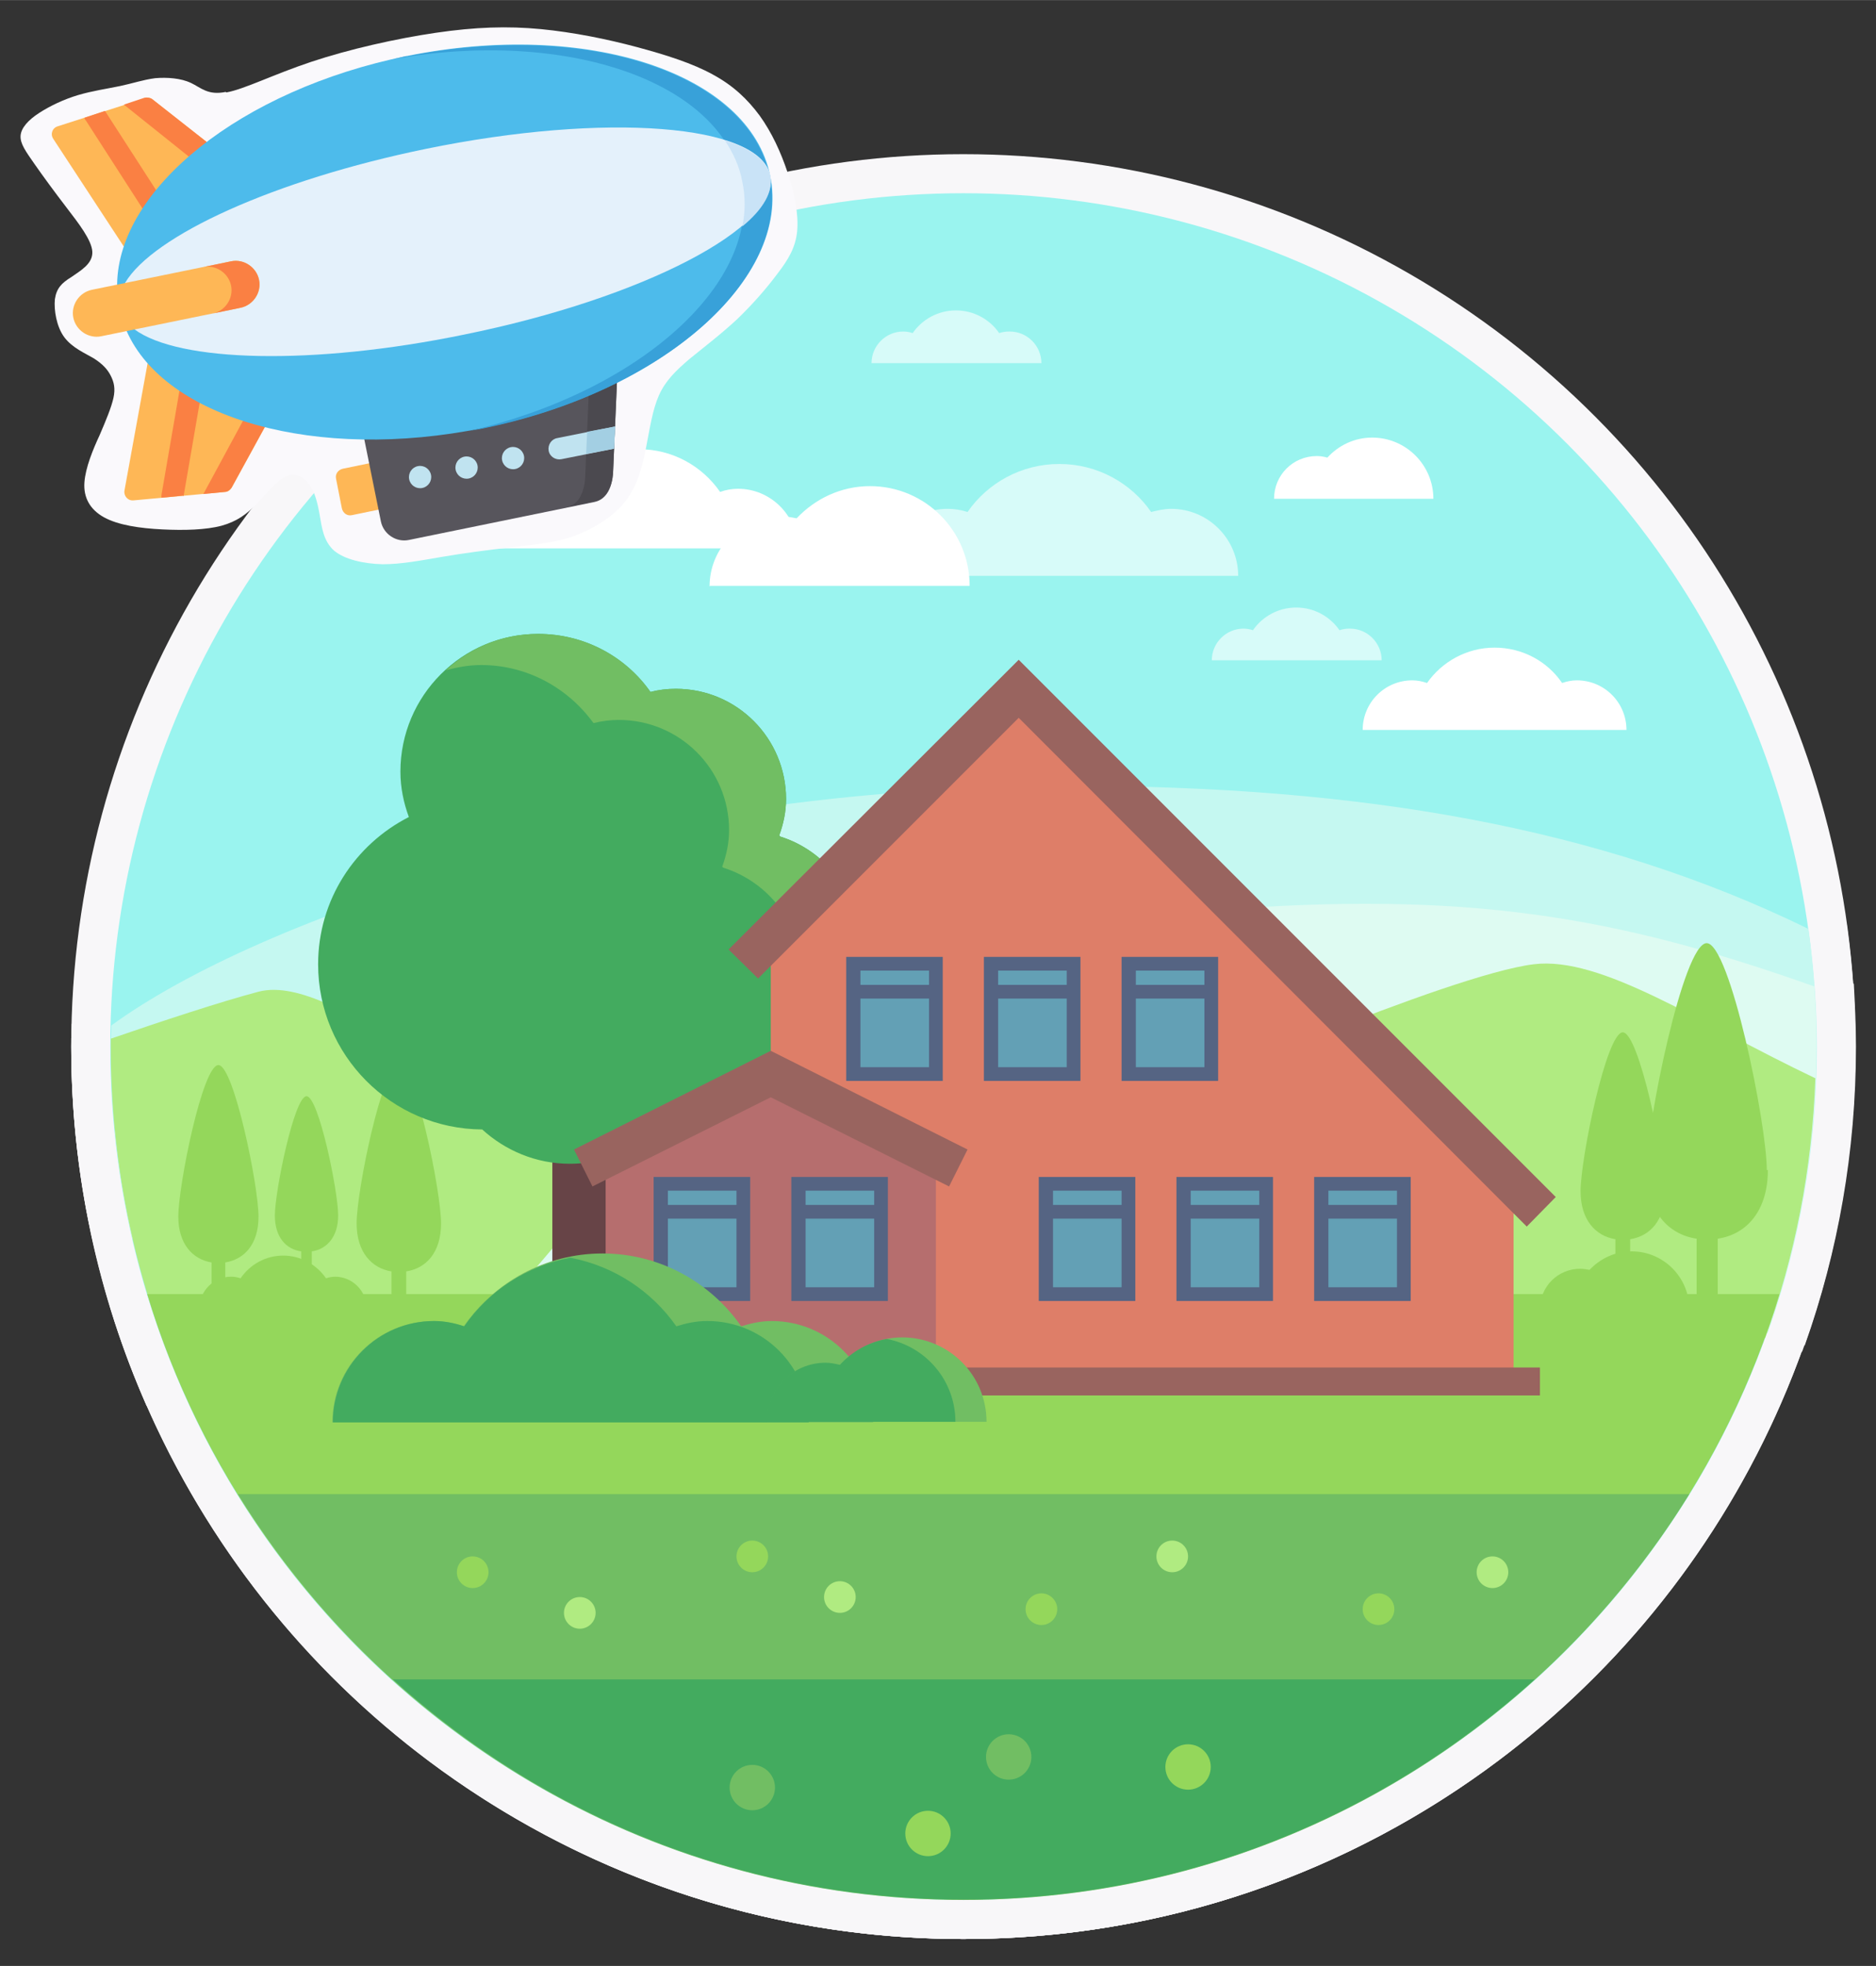 <?xml version="1.0" encoding="UTF-8"?>
<!DOCTYPE svg PUBLIC "-//W3C//DTD SVG 1.1//EN" "http://www.w3.org/Graphics/SVG/1.1/DTD/svg11.dtd">
<!-- Creator: CorelDRAW 2017 -->
<svg xmlns="http://www.w3.org/2000/svg" xml:space="preserve" width="35.56mm" height="37.253mm" version="1.1" shape-rendering="geometricPrecision" text-rendering="geometricPrecision" image-rendering="optimizeQuality" fill-rule="evenodd" clip-rule="evenodd"
viewBox="0 0 3556 3725"
 xmlns:xlink="http://www.w3.org/1999/xlink">
 <rect x="0" y="0" width="3556" height="3725" fill="#333333" stroke="none"/>
 <g id="Camada_x0020_1">
  <g id="_2038803903536">
   <circle fill="#F8F7F9" cx="1826" cy="1983" r="1691"/>
   <path fill="#F8F7F9" d="M136 1939c0,15 -1,29 -1,44 0,131 15,259 44,381 315,197 1029,335 1859,335 534,0 1020,-57 1382,-150 63,-177 97,-367 97,-566 0,-80 -6,-158 -17,-235 -413,-202 -888,-283 -1463,-283 -870,0 -1611,262 -1901,475z"/>
   <path fill="#F8F7F9" d="M146 2112c0,14 -1,27 -1,41 7,72 19,142 35,211 315,197 1029,335 1859,335 534,0 1020,-57 1382,-150 63,-177 97,-367 97,-566 0,-40 -2,-80 -4,-119 -396,-140 -691,-191 -1196,-150 -932,75 -1860,186 -2172,399z"/>
   <path fill="#F8F7F9" d="M428 1874c-76,20 -192,58 -293,93 0,5 0,11 0,16 0,242 51,473 143,681 169,15 394,35 428,35 56,0 476,-523 476,-523 -310,-29 -597,-342 -754,-302z"/>
   <path fill="#F8F7F9" d="M3516 2046c-233,-111 -424,-243 -558,-226 -170,20 -722,263 -722,263l736 478 444 0c59,-161 93,-334 99,-514z"/>
   <path fill="#F8F7F9" d="M3419 2228c0,-92 -73,-450 -120,-450 -46,0 -120,358 -120,450 0,82 43,127 99,136l0 113c0,11 9,21 21,21 11,0 21,-9 21,-21l0 -113c56,-9 99,-54 99,-136z"/>
   <path fill="#F8F7F9" d="M3217 2270c0,-64 -51,-314 -84,-314 -32,0 -84,250 -84,314 0,57 30,89 69,95l0 79c0,8 6,14 14,14 8,0 14,-6 14,-14l0 -79c39,-6 69,-38 69,-95z"/>
   <path fill="#F8F7F9" d="M791 2334c0,-64 -51,-314 -84,-314 -32,0 -84,250 -84,314 0,57 30,89 69,95l0 79c0,8 6,14 14,14 8,0 14,-6 14,-14l0 -79c39,-6 69,-38 69,-95z"/>
   <path fill="#F8F7F9" d="M586 2318c0,-48 -38,-236 -63,-236 -24,0 -63,188 -63,236 0,43 22,67 52,71l0 59c0,6 5,11 11,11 6,0 11,-5 11,-11l0 -59c30,-5 52,-28 52,-71z"/>
   <path fill="#F8F7F9" d="M428 2319c0,-61 -49,-300 -80,-300 -31,0 -80,239 -80,300 0,55 29,85 66,91l0 75c0,8 6,14 14,14 8,0 14,-6 14,-14l0 -75c38,-6 66,-36 66,-91z"/>
   <path fill="#F8F7F9" d="M1066 2619c-30,0 -55,-24 -55,-55l0 -855c0,-30 24,-55 55,-55 30,0 55,24 55,55l0 855c0,30 -24,55 -55,55z"/>
   <path fill="#F8F7F9" d="M1579 1904c25,-36 40,-79 40,-127 0,-99 -66,-183 -156,-211 -1,-1 -1,-1 -2,-2 8,-23 13,-47 13,-72 0,-121 -98,-218 -218,-218 -17,0 -34,3 -50,6 -49,-70 -130,-116 -222,-116 -151,0 -273,122 -273,273 0,32 6,62 16,90 -107,54 -180,164 -180,292 0,180 146,326 326,327 46,42 107,68 174,68 50,0 96,-15 136,-39 20,4 41,6 63,6 41,0 81,-8 117,-21 107,15 214,27 221,18 5,-7 -7,-100 -23,-209 8,-21 15,-43 19,-65z"/>
   <path fill="#F8F7F9" d="M1579 1904c25,-36 40,-79 40,-127 0,-99 -66,-183 -156,-211 -1,-1 -1,-1 -2,-2 8,-23 13,-47 13,-72 0,-121 -98,-218 -218,-218 -17,0 -34,3 -50,6 -49,-70 -130,-116 -222,-116 -71,0 -134,28 -183,72 23,-6 46,-10 70,-10 92,0 173,46 222,116 16,-4 33,-6 50,-6 121,0 218,98 218,218 0,25 -5,50 -13,72 1,1 1,1 2,2 90,28 156,112 156,211 0,47 -15,91 -40,127 -4,23 -11,44 -19,65 8,55 15,105 20,143 63,7 111,11 116,5 5,-7 -7,-100 -23,-209 8,-21 15,-43 19,-65z"/>
   <path fill="#F8F7F9" d="M208 2474c210,694 855,1200 1618,1200 763,0 1408,-506 1618,-1200l-3237 0z"/>
   <polygon fill="#F8F7F9" points="1444,1765 1935,1274 2917,2256 2917,2638 1444,2638 "/>
   <rect fill="#F8F7F9" x="1802" y="2619" width="1168" height="55"/>
   <polygon fill="#F8F7F9" points="1772,2638 1117,2638 1117,2201 1444,2038 1772,2201 "/>
   <path fill="#F8F7F9" fill-opacity="0.6" d="M2238 917c-14,0 -27,3 -40,7 -40,-58 -106,-95 -182,-95 -75,0 -142,38 -182,95 -13,-4 -26,-7 -40,-7 -73,0 -133,60 -133,133l709 0c0,-73 -60,-133 -133,-133z"/>
   <path fill="#F8F7F9" fill-opacity="0.6" d="M2591 1154c-7,0 -13,1 -19,3 -19,-27 -50,-45 -86,-45 -36,0 -67,18 -86,45 -6,-2 -12,-3 -19,-3 -35,0 -63,28 -63,63l336 0c0,-35 -28,-63 -63,-63z"/>
   <path fill="#F8F7F9" fill-opacity="0.6" d="M1915 565c-7,0 -13,1 -19,3 -19,-27 -50,-45 -86,-45 -36,0 -67,18 -86,45 -6,-2 -12,-3 -19,-3 -35,0 -63,28 -63,63l336 0c0,-35 -28,-63 -63,-63z"/>
   <path fill="#F8F7F9" d="M3042 1258c-10,0 -20,2 -29,5 -30,-42 -78,-70 -134,-70 -56,0 -105,28 -134,70 -9,-3 -19,-5 -29,-5 -54,0 -98,44 -98,98l523 0c0,-54 -44,-98 -98,-98z"/>
   <path fill="#F8F7F9" d="M1379 877c-12,0 -24,2 -35,6 -36,-51 -95,-85 -162,-85 -67,0 -126,34 -162,85 -11,-4 -23,-6 -35,-6 -65,0 -118,53 -118,118l630 0c0,-65 -53,-118 -118,-118z"/>
   <polygon fill="#F8F7F9" points="2943,2339 1935,1332 1419,1848 1361,1790 1935,1216 3001,2281 "/>
   <polygon fill="#F8F7F9" points="1798,2260 1444,2083 1091,2260 1055,2187 1444,1992 1834,2187 "/>
   <rect fill="#F8F7F9" x="1608" y="1819" width="164" height="218"/>
   <path fill="#F8F7F9" d="M1785 2051l-191 0 0 -245 191 0 0 245zm-164 -27l136 0 0 -191 -136 0 0 191z"/>
   <rect fill="#F8F7F9" x="1608" y="1860" width="164" height="27"/>
   <rect fill="#F8F7F9" x="1881" y="1819" width="164" height="218"/>
   <path fill="#F8F7F9" d="M2058 2051l-191 0 0 -245 191 0 0 245zm-164 -27l136 0 0 -191 -136 0 0 191z"/>
   <rect fill="#F8F7F9" x="1881" y="1860" width="164" height="27"/>
   <rect fill="#F8F7F9" x="2154" y="1819" width="164" height="218"/>
   <path fill="#F8F7F9" d="M2331 2051l-191 0 0 -245 191 0 0 245zm-164 -27l136 0 0 -191 -136 0 0 191z"/>
   <rect fill="#F8F7F9" x="2154" y="1860" width="164" height="27"/>
   <rect fill="#F8F7F9" x="1990" y="2256" width="164" height="218"/>
   <path fill="#F8F7F9" d="M2167 2488l-191 0 0 -245 191 0 0 245zm-164 -27l136 0 0 -191 -136 0 0 191z"/>
   <rect fill="#F8F7F9" x="1990" y="2297" width="164" height="27"/>
   <rect fill="#F8F7F9" x="2263" y="2256" width="164" height="218"/>
   <path fill="#F8F7F9" d="M2440 2488l-191 0 0 -245 191 0 0 245zm-164 -27l136 0 0 -191 -136 0 0 191z"/>
   <rect fill="#F8F7F9" x="2263" y="2297" width="164" height="27"/>
   <rect fill="#F8F7F9" x="2535" y="2256" width="164" height="218"/>
   <path fill="#F8F7F9" d="M2713 2488l-191 0 0 -245 191 0 0 245 0 0zm-164 -27l136 0 0 -191 -136 0 0 191z"/>
   <rect fill="#F8F7F9" x="2535" y="2297" width="164" height="27"/>
   <rect fill="#F8F7F9" x="1226" y="2256" width="164" height="218"/>
   <path fill="#F8F7F9" d="M1404 2488l-191 0 0 -245 191 0 0 245zm-164 -27l136 0 0 -191 -136 0 0 191z"/>
   <rect fill="#F8F7F9" x="1226" y="2297" width="164" height="27"/>
   <rect fill="#F8F7F9" x="1499" y="2256" width="164" height="218"/>
   <path fill="#F8F7F9" d="M1676 2488l-191 0 0 -245 191 0 0 245zm-164 -27l136 0 0 -191 -136 0 0 191z"/>
   <rect fill="#F8F7F9" x="1499" y="2297" width="164" height="27"/>
   <path fill="#F8F7F9" d="M1446 2527c-21,0 -41,4 -60,10 -61,-87 -161,-144 -275,-144 -114,0 -214,57 -275,144 -19,-6 -39,-10 -60,-10 -111,0 -201,90 -201,201l1072 0c0,-111 -90,-201 -201,-201z"/>
   <path fill="#F8F7F9" d="M1317 2527c-21,0 -41,4 -60,10 -49,-70 -124,-119 -210,-136 -87,17 -162,66 -210,136 -19,-6 -39,-10 -60,-10 -111,0 -201,90 -201,201l943 0c0,-111 -90,-201 -201,-201z"/>
   <path fill="#F8F7F9" d="M1436 2727c0,-65 52,-117 117,-117 10,0 19,2 28,4 31,-33 74,-54 122,-54 92,0 167,75 167,167l-434 0z"/>
   <path fill="#F8F7F9" d="M1674 2563c-36,7 -69,25 -93,51 -9,-2 -18,-4 -28,-4 -65,0 -117,52 -117,117l374 0c0,-82 -59,-149 -136,-164z"/>
   <path fill="#F8F7F9" d="M1826 3674c609,0 1141,-322 1439,-805l-2878 0c298,482 830,805 1439,805z"/>
   <path fill="#F8F7F9" d="M2957 3238l-2262 0c299,271 696,436 1131,436 436,0 832,-166 1131,-436z"/>
   <path fill="#F8F7F9" d="M581 2439c-7,0 -13,1 -19,3 -19,-27 -50,-45 -85,-45 -35,0 -66,18 -85,45 -6,-2 -12,-3 -19,-3 -34,0 -62,28 -62,62l332 0c0,-34 -28,-62 -62,-62z"/>
   <path fill="#F8F7F9" d="M2969 2503c0,-44 36,-80 80,-80 7,0 13,1 19,3 21,-22 50,-37 83,-37 63,0 114,51 114,114l-296 0z"/>
   <path fill="#F8F7F9" d="M1323 1071c0,-77 62,-139 139,-139 12,0 23,2 33,4 36,-39 87,-64 145,-64 109,0 198,89 198,198l-515 0z"/>
   <path fill="#F8F7F9" d="M2442 897c0,-47 38,-85 85,-85 7,0 14,1 20,3 22,-24 54,-39 89,-39 67,0 122,55 122,122l-317 0z"/>
   <circle fill="#F8F7F9" cx="1756" cy="3542" r="45"/>
   <circle fill="#F8F7F9" cx="2272" cy="3410" r="45"/>
   <circle fill="#F8F7F9" cx="1066" cy="3105" r="31"/>
   <circle fill="#F8F7F9" cx="1407" cy="2993" r="31"/>
   <circle fill="#F8F7F9" cx="853" cy="3025" r="31"/>
   <circle fill="#F8F7F9" cx="1581" cy="3074" r="31"/>
   <circle fill="#F8F7F9" cx="2240" cy="2993" r="31"/>
   <circle fill="#F8F7F9" cx="2876" cy="3025" r="31"/>
   <circle fill="#F8F7F9" cx="1981" cy="3098" r="31"/>
   <circle fill="#F8F7F9" cx="2649" cy="3098" r="31"/>
   <circle fill="#F8F7F9" cx="1407" cy="3451" r="45"/>
   <circle fill="#F8F7F9" cx="1916" cy="3391" r="45"/>
   <circle fill="#9AF4EF" cx="1826" cy="1983" r="1617"/>
   <path fill="#C5F8F1" d="M211 1941c0,14 -1,28 -1,42 0,125 15,247 42,365 302,188 983,320 1777,320 511,0 975,-54 1322,-143 60,-169 93,-351 93,-541 0,-76 -6,-151 -16,-224 -395,-193 -849,-271 -1399,-271 -831,0 -1540,251 -1818,454z"/>
   <path fill="#DEFBF2" d="M219 2106c0,13 -1,26 -1,39 7,69 18,136 33,202 302,188 983,320 1777,320 511,0 975,-54 1322,-143 60,-169 93,-351 93,-541 0,-38 -1,-76 -4,-114 -378,-134 -661,-182 -1143,-144 -891,71 -1778,178 -2076,381z"/>
   <path fill="#B0EB81" d="M490 1879c-72,19 -184,56 -280,89 0,5 0,10 0,15 0,232 49,452 137,651 162,14 377,33 409,33 53,0 455,-500 455,-500 -296,-28 -571,-327 -721,-288z"/>
   <path fill="#B0EB81" d="M3441 2043c-223,-106 -405,-232 -534,-216 -162,20 -690,251 -690,251l704 457 425 0c56,-154 89,-319 95,-491z"/>
   <path fill="#94D75B" d="M3349 2217c0,-88 -70,-430 -114,-430 -44,0 -114,342 -114,430 0,78 41,122 95,130l0 108c0,11 9,20 20,20 11,0 20,-9 20,-20l0 -108c54,-8 95,-52 95,-130z"/>
   <path fill="#94D75B" d="M3156 2257c0,-61 -49,-301 -80,-301 -31,0 -80,239 -80,301 0,55 29,85 66,91l0 75c0,8 6,14 14,14 8,0 14,-6 14,-14l0 -75c38,-6 66,-36 66,-91z"/>
   <path fill="#94D75B" d="M836 2318c0,-61 -49,-301 -80,-301 -31,0 -80,239 -80,301 0,55 29,85 66,91l0 75c0,8 6,14 14,14 8,0 14,-6 14,-14l0 -75c38,-6 66,-36 66,-91z"/>
   <path fill="#94D75B" d="M641 2303c0,-46 -37,-226 -60,-226 -23,0 -60,180 -60,226 0,41 21,64 50,68l0 56c0,6 5,10 10,10 6,0 10,-5 10,-10l0 -56c28,-4 50,-27 50,-68z"/>
   <path fill="#94D75B" d="M490 2305c0,-59 -47,-287 -76,-287 -30,0 -76,228 -76,287 0,52 27,81 63,87l0 72c0,7 6,13 13,13 7,0 13,-6 13,-13l0 -72c36,-6 63,-34 63,-87z"/>
   <path fill="#674447" d="M1099 2591c-29,0 -52,-23 -52,-52l0 -817c0,-29 23,-52 52,-52 29,0 52,23 52,52l0 817c0,29 -23,52 -52,52z"/>
   <path fill="#43AB5F" d="M1590 1908c24,-34 38,-76 38,-121 0,-95 -63,-175 -149,-202 -1,-1 -1,-1 -2,-2 8,-22 13,-45 13,-69 0,-115 -93,-209 -209,-209 -17,0 -33,2 -48,6 -47,-67 -125,-110 -213,-110 -144,0 -261,117 -261,261 0,30 6,59 16,86 -102,52 -172,157 -172,279 0,172 139,312 311,313 44,40 102,65 166,65 48,0 92,-14 130,-38 19,4 39,6 60,6 40,0 77,-7 112,-20 102,14 205,26 211,17 5,-7 -6,-96 -22,-200 8,-20 14,-41 18,-62z"/>
   <path fill="#71BE63" d="M1590 1908c24,-34 38,-76 38,-121 0,-95 -63,-175 -149,-202 -1,-1 -1,-1 -2,-2 8,-22 13,-45 13,-69 0,-115 -93,-209 -209,-209 -17,0 -33,2 -48,6 -47,-67 -125,-110 -213,-110 -68,0 -129,26 -175,69 22,-6 44,-10 67,-10 88,0 165,44 213,110 16,-4 32,-6 48,-6 115,0 209,93 209,209 0,24 -5,47 -13,69 1,1 1,1 2,2 86,27 149,107 149,202 0,45 -14,87 -38,121 -4,22 -10,42 -18,62 8,52 15,101 19,137 60,7 107,10 111,5 5,-7 -6,-96 -22,-200 8,-20 14,-41 18,-62z"/>
   <path fill="#94D75B" d="M279 2452c201,664 818,1147 1547,1147 730,0 1346,-483 1547,-1147l-3094 0z"/>
   <polygon fill="#DE7E68" points="1461,1774 1931,1305 2869,2244 2869,2609 1461,2609 "/>
   <rect fill="#99645F" x="1803" y="2591" width="1116" height="53"/>
   <polygon fill="#B66E6E" points="1774,2609 1148,2609 1148,2192 1461,2035 1774,2192 "/>
   <path fill="white" fill-opacity="0.6" d="M2220 964c-13,0 -26,3 -38,6 -38,-55 -102,-91 -174,-91 -72,0 -136,36 -174,91 -12,-4 -25,-6 -38,-6 -70,0 -127,57 -127,127l678 0c0,-70 -57,-127 -127,-127z"/>
   <path fill="white" fill-opacity="0.6" d="M2557 1191c-6,0 -12,1 -18,3 -18,-26 -48,-43 -82,-43 -34,0 -64,17 -82,43 -6,-2 -12,-3 -18,-3 -33,0 -60,27 -60,60l322 0c0,-33 -27,-60 -60,-60z"/>
   <path fill="white" fill-opacity="0.6" d="M1912 628c-6,0 -12,1 -18,3 -18,-26 -48,-43 -82,-43 -34,0 -64,17 -82,43 -6,-2 -12,-3 -18,-3 -33,0 -60,27 -60,60l322 0c0,-33 -27,-60 -60,-60z"/>
   <path fill="white" d="M2989 1289c-10,0 -19,2 -28,5 -28,-41 -75,-67 -128,-67 -53,0 -100,27 -128,67 -9,-3 -18,-5 -28,-5 -52,0 -94,42 -94,94l500 0c0,-52 -42,-94 -94,-94z"/>
   <path fill="white" d="M1399 926c-12,0 -23,2 -34,6 -34,-49 -90,-81 -154,-81 -64,0 -120,32 -154,81 -11,-3 -22,-6 -34,-6 -62,0 -113,51 -113,113l602 0c0,-62 -51,-113 -113,-113z"/>
   <polygon fill="#99645F" points="2894,2324 1931,1360 1437,1854 1381,1799 1931,1250 2949,2268 "/>
   <polygon fill="#99645F" points="1799,2248 1461,2079 1123,2248 1088,2178 1461,1991 1834,2178 "/>
   <rect fill="#63A0B5" x="1618" y="1827" width="156" height="209"/>
   <path fill="#556483" d="M1787 2048l-183 0 0 -235 183 0 0 235zm-156 -26l130 0 0 -183 -130 0 0 183z"/>
   <rect fill="#556483" x="1618" y="1866" width="156" height="26"/>
   <rect fill="#63A0B5" x="1878" y="1827" width="156" height="209"/>
   <path fill="#556483" d="M2048 2048l-183 0 0 -235 183 0 0 235zm-156 -26l130 0 0 -183 -130 0 0 183z"/>
   <rect fill="#556483" x="1878" y="1866" width="156" height="26"/>
   <rect fill="#63A0B5" x="2139" y="1827" width="156" height="209"/>
   <path fill="#556483" d="M2309 2048l-183 0 0 -235 183 0 0 235zm-156 -26l130 0 0 -183 -130 0 0 183z"/>
   <rect fill="#556483" x="2139" y="1866" width="156" height="26"/>
   <rect fill="#63A0B5" x="1983" y="2244" width="156" height="209"/>
   <path fill="#556483" d="M2152 2465l-183 0 0 -235 183 0 0 235zm-156 -26l130 0 0 -183 -130 0 0 183z"/>
   <rect fill="#556483" x="1983" y="2283" width="156" height="26"/>
   <rect fill="#63A0B5" x="2243" y="2244" width="156" height="209"/>
   <path fill="#556483" d="M2413 2465l-183 0 0 -235 183 0 0 235zm-156 -26l130 0 0 -183 -130 0 0 183z"/>
   <rect fill="#556483" x="2243" y="2283" width="156" height="26"/>
   <rect fill="#63A0B5" x="2504" y="2244" width="156" height="209"/>
   <path fill="#556483" d="M2674 2465l-183 0 0 -235 183 0 0 235 0 0zm-156 -26l130 0 0 -183 -130 0 0 183z"/>
   <rect fill="#556483" x="2504" y="2283" width="156" height="26"/>
   <rect fill="#63A0B5" x="1253" y="2244" width="156" height="209"/>
   <path fill="#556483" d="M1422 2465l-183 0 0 -235 183 0 0 235zm-156 -26l130 0 0 -183 -130 0 0 183z"/>
   <rect fill="#556483" x="1253" y="2283" width="156" height="26"/>
   <rect fill="#63A0B5" x="1513" y="2244" width="156" height="209"/>
   <path fill="#556483" d="M1683 2465l-183 0 0 -235 183 0 0 235zm-156 -26l130 0 0 -183 -130 0 0 183z"/>
   <rect fill="#556483" x="1513" y="2283" width="156" height="26"/>
   <path fill="#71BE63" d="M1463 2503c-20,0 -39,4 -58,10 -58,-83 -154,-138 -263,-138 -109,0 -205,55 -263,138 -18,-6 -37,-10 -57,-10 -106,0 -192,86 -192,192l1025 0c0,-106 -86,-192 -192,-192z"/>
   <path fill="#43AB5F" d="M1340 2503c-20,0 -39,4 -58,10 -47,-67 -118,-114 -201,-130 -83,16 -155,63 -201,130 -18,-6 -37,-10 -57,-10 -106,0 -192,86 -192,192l902 0c0,-106 -86,-192 -192,-192z"/>
   <path fill="#71BE63" d="M1454 2694c0,-62 50,-112 112,-112 9,0 18,1 27,4 29,-31 71,-52 117,-52 88,0 160,71 160,160l-415 0z"/>
   <path fill="#43AB5F" d="M1681 2537c-35,6 -66,24 -89,49 -9,-2 -18,-4 -27,-4 -62,0 -112,50 -112,112l358 0c0,-78 -56,-143 -130,-157z"/>
   <path fill="#71BE63" d="M1826 3600c582,0 1091,-308 1376,-769l-2751 0c285,461 794,769 1376,769z"/>
   <path fill="#43AB5F" d="M2908 3182l-2163 0c286,259 665,417 1082,417 416,0 795,-158 1082,-417z"/>
   <path fill="#94D75B" d="M636 2419c-6,0 -12,1 -18,3 -18,-26 -48,-43 -81,-43 -34,0 -63,17 -81,43 -6,-2 -12,-3 -18,-3 -33,0 -60,27 -60,60l317 0c0,-33 -27,-60 -60,-60z"/>
   <path fill="#94D75B" d="M2919 2480c0,-42 34,-76 76,-76 6,0 12,1 18,2 20,-21 48,-35 80,-35 60,0 109,49 109,109l-283 0z"/>
   <path fill="white" d="M1345 1111c0,-73 59,-133 133,-133 11,0 22,2 32,4 35,-37 84,-61 139,-61 105,0 189,85 189,189l-492 0z"/>
   <path fill="white" d="M2415 945c0,-45 36,-81 81,-81 7,0 13,1 20,3 21,-23 51,-38 85,-38 64,0 116,52 116,116l-303 0z"/>
   <circle fill="#94D75B" cx="1759" cy="3474" r="43"/>
   <circle fill="#94D75B" cx="2252" cy="3348" r="43"/>
   <circle fill="#B0EB81" cx="1099" cy="3056" r="30"/>
   <circle fill="#94D75B" cx="1426" cy="2949" r="30"/>
   <circle fill="#94D75B" cx="896" cy="2979" r="30"/>
   <circle fill="#B0EB81" cx="1592" cy="3026" r="30"/>
   <circle fill="#B0EB81" cx="2222" cy="2949" r="30"/>
   <circle fill="#B0EB81" cx="2829" cy="2979" r="30"/>
   <circle fill="#94D75B" cx="1974" cy="3049" r="30"/>
   <circle fill="#94D75B" cx="2613" cy="3049" r="30"/>
   <circle fill="#71BE63" cx="1426" cy="3387" r="43"/>
   <circle fill="#71BE63" cx="1912" cy="3329" r="43"/>
   <path fill="#FAF9FC" d="M429 175c34,-6 89,-34 161,-58 72,-24 161,-44 236,-55 75,-11 136,-13 199,-7 62,6 126,19 182,34 56,15 106,31 144,52 39,21 66,47 89,78 23,32 40,69 53,108 13,39 21,79 18,111 -3,31 -17,54 -37,80 -20,27 -46,57 -76,86 -30,28 -64,54 -91,76 -27,23 -46,42 -58,69 -12,27 -17,61 -24,97 -7,36 -16,73 -39,103 -23,30 -61,53 -99,67 -38,13 -77,16 -119,21 -43,5 -89,11 -130,18 -41,7 -77,14 -113,14 -36,-1 -72,-9 -92,-26 -20,-18 -23,-44 -27,-67 -4,-23 -9,-43 -19,-57 -10,-15 -26,-24 -44,-17 -18,8 -37,32 -56,52 -19,20 -38,34 -67,42 -30,8 -71,9 -112,7 -42,-2 -84,-8 -111,-23 -27,-15 -39,-38 -37,-66 2,-28 16,-62 29,-90 12,-28 22,-52 26,-70 4,-18 1,-30 -5,-42 -6,-12 -15,-22 -32,-33 -17,-10 -41,-20 -56,-40 -15,-20 -20,-52 -18,-72 3,-21 13,-31 31,-42 17,-12 41,-25 40,-48 -1,-22 -26,-54 -49,-84 -23,-30 -45,-60 -61,-83 -16,-23 -27,-38 -26,-53 1,-15 15,-30 35,-43 20,-13 47,-26 74,-34 27,-8 55,-12 79,-17 24,-5 44,-12 67,-15 23,-2 49,0 68,9 19,9 32,24 66,17z"/>
   <path fill="#FEB756" d="M730 963l-63 13c-9,2 -17,-4 -19,-13l-11 -56c-2,-9 4,-17 13,-19l63 -13 18 88z"/>
   <path fill="#57555C" d="M1170 711l-8 187c-2,23 -11,48 -35,53l-352 72c-24,5 -48,-11 -53,-35l-38 -188 487 -90z"/>
   <path fill="#4B494F" d="M1117 721l-8 187c-2,23 -11,48 -35,53l53 -11c24,-5 33,-30 35,-53l8 -187 -53 11 0 0z"/>
   <circle fill="#C0E3F0" transform="matrix(0.203 -0.041 0.041 0.203 796.279 903.809)" r="102"/>
   <circle fill="#C0E3F0" transform="matrix(0.203 -0.041 0.041 0.203 884.384 885.844)" r="102"/>
   <circle fill="#C0E3F0" transform="matrix(0.203 -0.041 0.041 0.203 972.49 867.879)" r="102"/>
   <path fill="#C0E3F0" d="M1166 808l-110 22c-11,2 -18,13 -16,24 2,11 13,18 24,16l100 -20 2 -42z"/>
   <polygon fill="#A3CFE3" points="1111,860 1164,850 1166,812 1166,808 1113,818 "/>
   <path fill="#FEB756" d="M502 809l-63 115c-3,5 -7,8 -13,8l-173 16c-11,1 -19,-9 -17,-19l44 -242 -44 -218 -135 -206c-6,-9 -2,-21 9,-24l165 -53c5,-2 11,-1 15,3l103 81 110 540 0 0 0 0z"/>
   <path fill="#FA8043" d="M289 188c-4,-3 -10,-4 -15,-3l-39 13c0,0 1,1 1,1l130 104 99 486 -79 146c0,0 -1,1 -1,1l41 -4c5,0 10,-4 13,-8l63 -115 -110 -540 -103 -81z"/>
   <path fill="#FA8043" d="M162 227l114 177c5,7 13,11 21,9 2,0 5,-1 7,-3 9,-6 12,-19 6,-28l-111 -172 -39 13c1,2 1,3 2,5z"/>
   <path fill="#FA8043" d="M348 940l37 -215c2,-11 -6,-22 -17,-24 -11,-2 -22,6 -24,17l-38 220c0,2 0,4 0,5l41 -4z"/>
   <path fill="#4DBBEB" d="M240 627c73,166 360,248 675,184 341,-69 585,-284 545,-478 -40,-195 -348,-296 -689,-227 -315,64 -547,252 -549,433l18 88 0 0z"/>
   <path fill="#38A1D9" d="M771 106c-9,2 -18,4 -27,6 330,-59 624,42 662,232 39,190 -192,398 -519,473 9,-2 18,-3 27,-5 341,-69 585,-284 545,-478 -40,-195 -348,-296 -689,-227z"/>
   <path fill="#E4F1FB" d="M255 624c84,62 337,69 624,10 341,-69 601,-205 581,-302 -20,-97 -312,-120 -653,-50 -287,59 -517,164 -570,254l18 88z"/>
   <path fill="#FEB756" d="M456 583c24,-5 40,-29 35,-53 -5,-24 -29,-40 -53,-35l-264 54c-24,5 -40,29 -35,53 5,24 29,40 53,35l264 -54z"/>
   <path fill="#FA8043" d="M438 495l-53 11c24,-5 48,11 53,35 5,24 -11,48 -35,53l53 -11c24,-5 40,-29 35,-53 -5,-24 -29,-40 -53,-35z"/>
   <path fill="#C9E3F7" d="M1460 333c-6,-29 -37,-52 -86,-67 16,24 28,50 33,78 6,28 6,57 0,85 40,-33 59,-66 53,-96z"/>
  </g>
 </g>
</svg>

